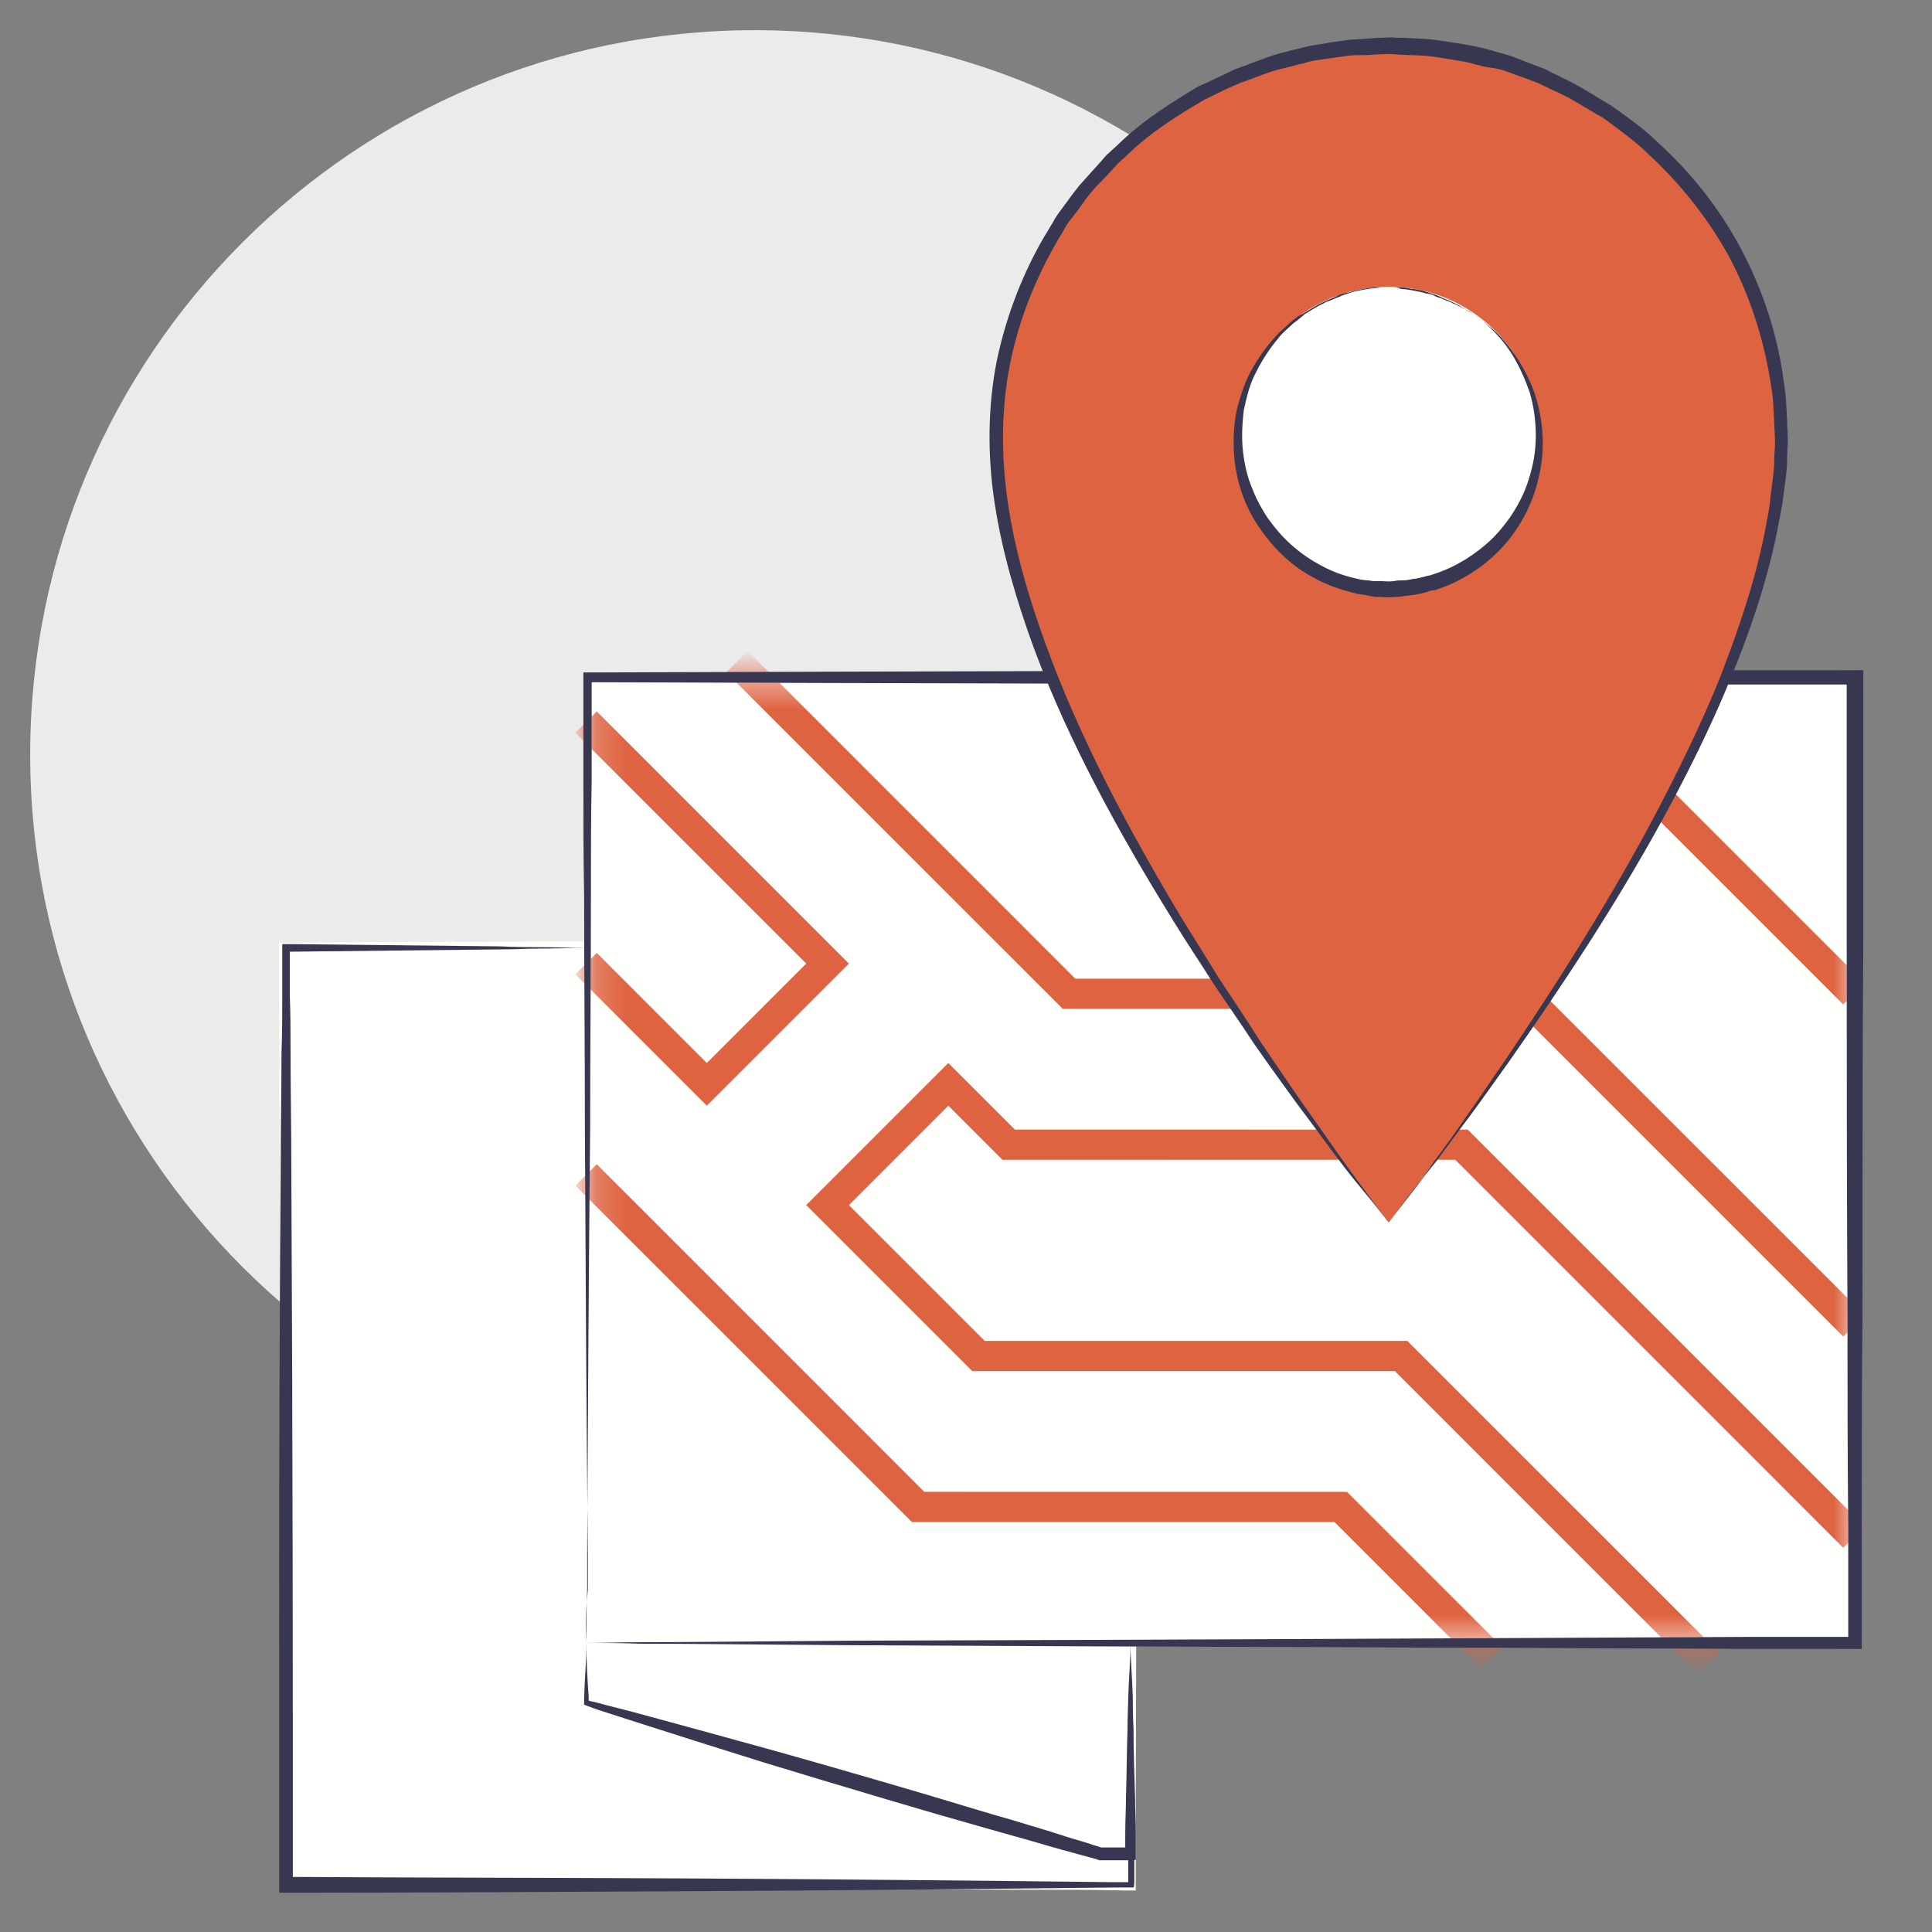 <?xml version="1.0" encoding="UTF-8"?>
<svg width="64px" height="64px" viewBox="0 0 64 64" version="1.1" xmlns="http://www.w3.org/2000/svg" xmlns:xlink="http://www.w3.org/1999/xlink">
    <rect x="0" y="0" width="64" height="64" fill="#808080" stroke="none"/>
    <title>Icon/Block/2</title>
    <defs>
        <rect id="path-1" x="0.175" y="0.425" width="42" height="32"></rect>
    </defs>
    <g id="Icon/Block/2" stroke="none" stroke-width="1" fill="none" fill-rule="evenodd">
        <g id="4" transform="translate(1, 1)">
            <g id="Fill-350" fill="#EBEBEB" fill-rule="nonzero">
                <path d="M48,24 C48,37.25 37.25,48 24,48 C10.75,48 0,37.25 0,24 C0,10.75 10.75,0 24,0 C37.25,0 48,10.75 48,24" id="Path"></path>
            </g>
            <g id="Fill-352" transform="translate(8.25, 30)" fill="#FFFFFE">
                <rect id="Rectangle" x="0.175" y="0.425" width="28" height="31"></rect>
                <path d="M0.175,31.425 C0.8,31.425 1.225,31.425 1.975,31.45 C3,31.45 5.075,31.475 7.625,31.5 C11.15,31.525 15.025,31.55 18.975,31.575 C20.95,31.575 22.975,31.6 24.975,31.6 C26,31.6 27,31.6 28.025,31.625 L28.225,31.625 L28.325,31.625 C28.35,31.625 28.35,31.625 28.375,31.625 L28.375,31.575 L28.375,31.225 L28.375,30.85 L28.375,30.1 C28.375,29.6 28.375,29.1 28.375,28.6 C28.4,20.625 28.4,13 28.425,7.375 C28.425,4.55 28.425,2.2 28.425,0.575 C28.425,0.475 28.425,0.375 28.425,0.275 L28.425,0.2 C28.425,0.175 28.4,0.2 28.4,0.175 L28.375,0.175 L28.225,0.175 C28.075,0.175 27.95,0.175 27.8,0.175 C27.625,0.175 27.45,0.175 27.3,0.175 C27,0.175 26.725,0.175 26.5,0.175 C26.075,0.175 25.85,0.175 25.85,0.175 C25.85,0.175 22.225,0.175 16.6,0.175 C13.8,0.175 10.475,0.175 6.875,0.2 C5.075,0.2 3.2,0.2 1.275,0.225 C1.025,0.225 0.8,0.225 0.55,0.225 L0.35,0.225 C0.225,0.225 0.1,0.225 8.8817842e-15,0.225 L8.8817842e-15,0.775 C8.8817842e-15,1.25 8.8817842e-15,1.75 8.8817842e-15,2.25 C8.8817842e-15,3.225 8.8817842e-15,4.225 8.8817842e-15,5.225 C0.025,9.225 0.05,13.3 0.075,17.275 C0.1,21.2 0.125,25.025 0.15,28.525 C0.15,29.025 0.15,29.425 0.15,29.625 C0.15,30.375 0.15,30.8 0.175,31.425 C0.175,30.8 0.175,30.375 0.2,29.625 C0.2,29.425 0.2,29.025 0.2,28.525 C0.225,25.025 0.25,21.2 0.275,17.275 C0.3,13.3 0.325,9.225 0.35,5.225 C0.35,4.225 0.35,3.225 0.35,2.25 C0.35,1.75 0.35,1.275 0.35,0.775 L0.35,0.6 L0.35,0.6 L0.35,0.6 L0.525,0.6 C0.775,0.6 1,0.6 1.25,0.6 C3.175,0.6 5.05,0.6 6.85,0.625 C10.45,0.625 13.775,0.65 16.575,0.65 C22.2,0.65 25.825,0.65 25.825,0.65 C25.825,0.65 26.575,0.65 27.9,0.65 C27.9,2.25 27.9,4.55 27.9,7.325 C27.9,12.95 27.925,20.575 27.95,28.55 C27.95,29.425 27.95,30.325 27.95,31.2 C26.95,31.2 25.95,31.2 24.95,31.2 C22.925,31.2 20.925,31.225 18.95,31.225 C14.975,31.25 11.125,31.275 7.6,31.3 C5.075,31.325 3,31.35 1.95,31.35 C1.225,31.4 0.8,31.425 0.175,31.425 Z" id="Path" fill-rule="nonzero"></path>
            </g>
            <g id="Fill-351" transform="translate(18.25, 21)">
                <mask id="mask-2" fill="white">
                    <use xlink:href="#path-1"></use>
                </mask>
                <use id="Mask" fill="#FFFFFE" xlink:href="#path-1"></use>
                <path d="M12.164,13.213 L14.37,15.419 L29.371,15.42 L42.518,28.566 L41.81,29.274 L28.956,16.419 L13.957,16.42 L12.164,14.627 L8.871,17.92 L13.37,22.419 L27.371,22.42 L37.706,32.754 L36.998,33.462 L26.956,23.419 L12.957,23.42 L7.457,17.92 L12.164,13.213 Z M0.518,16.566 L11.37,27.419 L25.371,27.42 L30.518,32.566 L29.81,33.274 L24.956,28.419 L10.957,28.42 L-0.19,17.274 L0.518,16.566 Z M5.518,-0.434 L16.37,10.419 L31.371,10.42 L42.518,21.566 L41.81,22.274 L30.956,11.419 L15.957,11.42 L4.81,0.274 L5.518,-0.434 Z M-0.19,2.274 L0.518,1.566 L8.871,9.92 L4.164,14.627 L-0.19,10.274 L0.518,9.566 L4.164,13.213 L7.457,9.919 L-0.19,2.274 Z M32.518,0.566 L42.518,10.566 L41.81,11.274 L31.81,1.274 L32.518,0.566 Z" id="Stroke-355" fill="#DE6341" fill-rule="nonzero" mask="url(#mask-2)"></path>
                <path d="M0.175,32.425 C0.8,32.425 1.225,32.425 1.975,32.45 C3.25,32.45 5.8,32.475 8.925,32.5 C17.875,32.55 28.45,32.575 38.575,32.625 C39.2,32.625 39.825,32.625 40.475,32.625 C40.8,32.625 41.1,32.625 41.425,32.625 L41.9,32.625 L42.25,32.625 L42.375,32.625 C42.4,32.625 42.425,32.625 42.425,32.625 L42.425,32.575 L42.425,32.35 C42.425,31.075 42.425,29.825 42.425,28.6 C42.425,26.15 42.425,23.775 42.45,21.5 C42.45,16.925 42.45,12.75 42.475,9.175 C42.475,5.6 42.475,2.65 42.475,0.6 C42.475,0.475 42.475,0.35 42.475,0.225 C42.475,0.2 42.45,0.2 42.45,0.2 L42.4,0.2 L42.3,0.2 C42.25,0.2 42.175,0.2 42.125,0.2 C41.975,0.2 41.85,0.2 41.7,0.2 C41.475,0.2 41.25,0.2 41.075,0.2 C40.675,0.2 40.35,0.2 40.075,0.2 C39.525,0.2 39.25,0.2 39.25,0.2 C39.25,0.2 20.875,0.2 0.65,0.275 L0.4,0.275 L0.15,0.275 L0.1,0.275 C0.075,0.275 0.075,0.275 0.075,0.3 L0.075,0.425 L0.075,1 L0.075,1.95 C0.075,2.575 0.075,3.225 0.075,3.85 C0.075,5.125 0.075,6.4 0.1,7.675 C0.1,10.225 0.125,12.775 0.125,15.3 C0.15,20.275 0.175,25.1 0.225,29.55 C0.225,30.05 0.225,30.45 0.225,30.65 C0.15,31.375 0.15,31.8 0.175,32.425 C0.175,31.8 0.175,31.375 0.2,30.625 C0.2,30.425 0.2,30.025 0.2,29.525 C0.225,25.1 0.25,20.25 0.3,15.275 C0.3,12.75 0.325,10.225 0.325,7.65 C0.325,6.375 0.325,5.1 0.35,3.825 C0.35,3.2 0.35,2.55 0.35,1.925 L0.35,0.975 L0.35,0.6 L0.35,0.6 L0.575,0.6 C20.8,0.675 39.175,0.675 39.175,0.675 C39.175,0.675 40.175,0.675 41.925,0.675 C41.925,2.7 41.925,5.625 41.925,9.15 C41.925,12.7 41.925,16.9 41.95,21.475 C41.95,23.75 41.95,26.125 41.975,28.575 C41.975,29.775 41.975,31 41.975,32.225 C40.85,32.225 39.7,32.225 38.575,32.225 C28.475,32.275 17.9,32.325 8.925,32.35 C5.8,32.375 3.25,32.4 1.975,32.4 C1.225,32.4 0.8,32.425 0.175,32.425 Z" id="Path" fill="#FFFFFE" fill-rule="nonzero" mask="url(#mask-2)"></path>
            </g>
            <g id="Stroke-353" transform="translate(8, 30.25)" fill="#373751" fill-rule="nonzero">
                <g id="Group">
                    <path d="M10.425,23.175 C10.425,23.8 10.375,24.225 10.35,24.975 C10.35,25 10.35,25.025 10.35,25.05 C10.35,25.075 10.35,25.075 10.35,25.1 C10.35,25.125 10.35,25.175 10.35,25.2 C10.35,25.2 10.35,25.225 10.35,25.225 L10.375,25.225 L10.425,25.25 C10.45,25.25 10.475,25.275 10.5,25.275 C10.55,25.3 10.575,25.3 10.625,25.325 C10.975,25.45 11.4,25.575 11.85,25.725 C13.175,26.15 14.75,26.65 16.275,27.125 C19.3,28.05 22.05,28.85 22.05,28.85 C22.05,28.85 22.75,29.05 23.8,29.35 C24.325,29.5 24.975,29.675 25.65,29.875 C26,29.975 26.35,30.075 26.725,30.175 C26.9,30.225 27.1,30.275 27.275,30.325 L27.35,30.35 C27.375,30.35 27.4,30.375 27.425,30.375 L27.475,30.375 L27.625,30.375 L27.925,30.375 L28.225,30.375 L28.5,30.375 C28.55,30.375 28.6,30.375 28.625,30.35 L28.625,30.2 C28.625,30.15 28.625,30.1 28.625,30.05 L28.625,29.925 L28.625,29.775 L28.625,29.475 C28.625,29.075 28.6,28.675 28.6,28.275 C28.575,27.5 28.55,26.75 28.55,26.05 C28.525,25.55 28.525,25.15 28.525,24.95 C28.5,24.2 28.45,23.775 28.45,23.15 C28.45,23.775 28.4,24.2 28.375,24.95 C28.375,25.15 28.35,25.55 28.35,26.05 C28.325,26.75 28.325,27.5 28.3,28.275 C28.3,28.675 28.275,29.075 28.275,29.475 L28.275,29.775 L28.275,29.925 L28.275,29.95 L28.275,29.95 L28.275,29.95 L28.275,29.95 L28.275,29.95 L28.275,29.95 L28.25,29.95 L27.95,29.95 L27.65,29.95 L27.5,29.95 C27.475,29.95 27.5,29.95 27.475,29.95 L27.4,29.925 C27.225,29.875 27.025,29.8 26.85,29.75 C26.475,29.65 26.125,29.525 25.8,29.425 C25.125,29.225 24.5,29.025 23.95,28.875 C22.875,28.55 22.2,28.35 22.2,28.35 C22.2,28.35 19.45,27.525 16.4,26.675 C14.875,26.25 13.3,25.825 11.925,25.45 C11.45,25.325 11.025,25.225 10.675,25.125 C10.625,25.125 10.575,25.1 10.55,25.1 C10.525,25.1 10.525,25.1 10.5,25.075 L10.5,25.075 C10.5,25.075 10.5,25.075 10.5,25.075 C10.5,25.05 10.5,25.05 10.5,25.025 C10.5,25 10.5,24.975 10.5,24.95 C10.45,24.225 10.425,23.8 10.425,23.175 Z" id="Path"></path>
                    <path d="M28.425,26.175 C28.425,26.8 28.4,27.225 28.4,27.975 C28.4,28.075 28.4,28.225 28.4,28.425 C28.4,28.525 28.4,28.625 28.4,28.725 C28.4,29.175 28.375,29.65 28.375,30.125 C28.375,30.375 28.375,30.65 28.375,30.9 L28.375,31.1 L28.375,31.1 C28.375,31.1 28.375,31.1 28.375,31.1 L28.325,31.1 C28.2,31.1 28.05,31.1 27.925,31.1 C23.625,31.05 18.525,31 13.675,30.975 C8.825,30.95 4.175,30.95 0.75,30.925 L0.7,30.925 C0.675,30.925 0.7,30.925 0.7,30.925 L0.7,30.925 L0.7,30.925 C0.7,30.9 0.7,30.975 0.7,30.825 C0.7,30.625 0.7,30.425 0.7,30.225 C0.7,29.825 0.7,29.475 0.7,29.125 C0.7,28.425 0.7,27.85 0.7,27.35 C0.7,26.375 0.7,25.825 0.7,25.825 C0.7,25.825 0.7,16.975 0.65,7.25 C0.65,6.025 0.625,4.8 0.625,3.575 C0.625,2.95 0.625,2.35 0.6,1.725 C0.6,1.425 0.6,1.125 0.6,0.8 L0.6,0.35 L0.6,0.3 L0.6,0.275 L0.6,0.275 L0.6,0.275 C0.6,0.275 0.6,0.275 0.6,0.275 L0.725,0.275 C3.125,0.25 5.45,0.225 7.575,0.2 C8.075,0.2 8.475,0.175 8.675,0.175 C9.425,0.175 9.85,0.15 10.475,0.15 C9.85,0.15 9.425,0.125 8.675,0.125 C8.475,0.125 8.075,0.125 7.575,0.1 C5.45,0.075 3.125,0.05 0.725,0.025 L0.6,0.025 L0.375,0.025 L0.35,0.025 C0.35,0.025 0.35,0.05 0.35,0.05 L0.35,0.1 L0.35,0.225 L0.35,0.375 L0.35,0.825 C0.35,1.125 0.35,1.425 0.35,1.75 C0.35,2.35 0.35,2.975 0.325,3.6 C0.325,4.825 0.3,6.05 0.3,7.275 C0.225,17 0.25,25.85 0.25,25.85 C0.25,25.85 0.25,26.4 0.25,27.375 C0.25,27.875 0.25,28.475 0.25,29.15 C0.25,29.5 0.25,29.85 0.25,30.25 C0.25,30.45 0.25,30.65 0.25,30.85 C0.25,31.025 0.25,31.2 0.25,31.375 L0.25,31.425 L0.25,31.45 C0.25,31.45 0.25,31.45 0.275,31.45 L0.35,31.45 L0.5,31.45 C0.6,31.45 0.675,31.45 0.775,31.45 C4.2,31.45 8.85,31.425 13.7,31.4 C18.55,31.375 23.65,31.325 27.95,31.275 C28.075,31.275 28.225,31.275 28.35,31.275 L28.5,31.275 C28.6,31.3 28.55,31.2 28.575,31.15 L28.575,30.95 C28.575,30.675 28.575,30.425 28.575,30.175 C28.575,29.7 28.55,29.225 28.55,28.775 C28.55,28.675 28.55,28.55 28.55,28.475 C28.55,28.275 28.55,28.125 28.55,28.025 C28.425,27.225 28.425,26.8 28.425,26.175 Z" id="Path"></path>
                </g>
            </g>
            <g id="Stroke-355" transform="translate(18.25, 20.25)"></g>
            <g id="Stroke-356" transform="translate(18.25, 21)" fill="#373751" fill-rule="nonzero">
                <path d="M0.175,32.425 C0.8,32.425 1.225,32.425 1.975,32.45 C3.25,32.45 5.8,32.475 8.925,32.5 C17.875,32.55 28.45,32.575 38.575,32.625 C39.2,32.625 39.825,32.625 40.475,32.625 C40.8,32.625 41.1,32.625 41.425,32.625 L41.9,32.625 L42.25,32.625 L42.375,32.625 C42.4,32.625 42.425,32.625 42.425,32.625 L42.425,32.575 L42.425,32.35 C42.425,31.075 42.425,29.825 42.425,28.6 C42.425,26.15 42.425,23.775 42.45,21.5 C42.45,16.925 42.45,12.75 42.475,9.175 C42.475,5.6 42.475,2.65 42.475,0.6 C42.475,0.475 42.475,0.35 42.475,0.225 C42.475,0.2 42.45,0.2 42.45,0.2 L42.4,0.2 L42.3,0.2 C42.25,0.2 42.175,0.2 42.125,0.2 C41.975,0.2 41.85,0.2 41.7,0.2 C41.475,0.2 41.25,0.2 41.075,0.2 C40.675,0.2 40.35,0.2 40.075,0.2 C39.525,0.2 39.25,0.2 39.25,0.2 C39.25,0.2 20.875,0.2 0.65,0.275 L0.4,0.275 L0.15,0.275 L0.1,0.275 C0.075,0.275 0.075,0.275 0.075,0.3 L0.075,0.425 L0.075,1 L0.075,1.95 C0.075,2.575 0.075,3.225 0.075,3.85 C0.075,5.125 0.075,6.4 0.1,7.675 C0.1,10.225 0.125,12.775 0.125,15.3 C0.15,20.275 0.175,25.1 0.225,29.55 C0.225,30.05 0.225,30.45 0.225,30.65 C0.15,31.375 0.15,31.8 0.175,32.425 C0.175,31.8 0.175,31.375 0.2,30.625 C0.2,30.425 0.2,30.025 0.2,29.525 C0.225,25.1 0.25,20.25 0.3,15.275 C0.3,12.75 0.325,10.225 0.325,7.65 C0.325,6.375 0.325,5.1 0.35,3.825 C0.35,3.2 0.35,2.55 0.35,1.925 L0.35,0.975 L0.35,0.6 L0.35,0.6 L0.575,0.6 C20.8,0.675 39.175,0.675 39.175,0.675 C39.175,0.675 40.175,0.675 41.925,0.675 C41.925,2.7 41.925,5.625 41.925,9.15 C41.925,12.7 41.925,16.9 41.95,21.475 C41.95,23.75 41.95,26.125 41.975,28.575 C41.975,29.775 41.975,31 41.975,32.225 C40.85,32.225 39.7,32.225 38.575,32.225 C28.475,32.275 17.9,32.325 8.925,32.35 C5.8,32.375 3.25,32.4 1.975,32.4 C1.225,32.4 0.8,32.425 0.175,32.425 Z" id="Path"></path>
            </g>
            <g id="Group-18" transform="translate(31.75, 0)">
                <g id="Oval">
                    <path d="M13.25,39.5 C21.925,28.175 26.25,19.5 26.25,13.5 C26.25,6.325 20.425,0.5 13.25,0.5 C6.075,0.5 0.25,6.325 0.25,13.5 C0.25,19.5 4.575,28.175 13.25,39.5 Z" id="Path" fill="#DE6341"></path>
                    <path d="M13.25,39.5 C13.625,39 13.9,38.675 14.35,38.075 C14.4,38 14.5,37.875 14.625,37.725 C14.675,37.65 14.75,37.575 14.825,37.475 C15.2,36.975 15.575,36.45 15.975,35.925 C16.4,35.35 16.8,34.775 17.25,34.15 C18.95,31.725 20.75,29.025 22.35,26.1 C23.15,24.625 23.9,23.125 24.55,21.55 C25.2,19.975 25.75,18.375 26.1,16.7 C26.175,16.275 26.275,15.875 26.325,15.45 C26.375,15.025 26.45,14.625 26.45,14.2 C26.45,14 26.475,13.775 26.475,13.575 C26.475,13.375 26.45,13.15 26.45,12.95 C26.425,12.525 26.425,12.125 26.35,11.725 C26.15,10.1 25.625,8.55 24.9,7.2 C24.175,5.85 23.225,4.675 22.2,3.75 C21.7,3.25 21.15,2.875 20.625,2.5 C20.075,2.175 19.55,1.825 19,1.575 C18.875,1.5 18.725,1.45 18.6,1.375 L18.4,1.275 L18.2,1.2 C17.925,1.1 17.675,1 17.425,0.9 C17.175,0.8 16.9,0.75 16.675,0.675 C16.425,0.6 16.175,0.55 15.95,0.5 C15.475,0.425 15.025,0.35 14.625,0.3 C14.2,0.275 13.825,0.25 13.475,0.25 C13.3,0.225 13.15,0.25 13,0.25 C12.85,0.25 12.7,0.275 12.575,0.275 C12.3,0.3 12.075,0.3 11.9,0.325 C11.55,0.375 11.35,0.4 11.35,0.4 C11.35,0.4 11.1,0.45 10.75,0.5 C10.575,0.525 10.35,0.6 10.1,0.65 C9.85,0.725 9.55,0.775 9.225,0.9 C8.9,1.025 8.55,1.15 8.15,1.3 C7.775,1.475 7.375,1.675 6.925,1.875 C6.1,2.375 5.15,2.95 4.3,3.775 C4.2,3.875 4.075,3.975 3.975,4.075 C3.85,4.175 3.775,4.3 3.65,4.425 C3.45,4.65 3.225,4.9 3,5.15 C2.8,5.4 2.6,5.675 2.4,5.95 C2.3,6.075 2.2,6.225 2.125,6.375 C2.025,6.525 1.95,6.675 1.85,6.825 C1.15,8.025 0.6,9.4 0.275,10.925 C-0.025,12.425 -0.05,14.05 0.2,15.675 C0.45,17.3 0.925,18.9 1.5,20.475 C2.675,23.625 4.35,26.65 6.1,29.475 C6.525,30.175 7,30.875 7.425,31.55 C7.875,32.225 8.35,32.9 8.775,33.55 C9.225,34.2 9.7,34.85 10.15,35.475 C10.6,36.075 11.025,36.65 11.45,37.225 C11.75,37.625 12,37.95 12.125,38.1 C12.6,38.675 12.875,39 13.25,39.5 C12.875,39 12.625,38.65 12.175,38.05 C12.05,37.875 11.8,37.55 11.525,37.15 C11.125,36.575 10.7,35.975 10.275,35.375 C9.85,34.75 9.4,34.1 8.95,33.425 C8.525,32.75 8.075,32.075 7.625,31.4 C7.2,30.7 6.75,30 6.325,29.3 C4.625,26.45 3,23.425 1.875,20.3 C1.3,18.725 0.85,17.15 0.625,15.575 C0.4,14 0.425,12.425 0.725,10.975 C1.025,9.525 1.575,8.2 2.25,7.025 C2.325,6.875 2.425,6.75 2.5,6.6 C2.575,6.45 2.675,6.325 2.775,6.2 C2.975,5.95 3.15,5.675 3.35,5.425 C3.55,5.175 3.775,4.975 3.975,4.75 C4.075,4.65 4.175,4.525 4.275,4.425 C4.375,4.325 4.5,4.225 4.6,4.125 C5.425,3.325 6.35,2.775 7.15,2.3 C7.575,2.1 7.95,1.9 8.325,1.75 C8.7,1.625 9.05,1.475 9.35,1.375 C9.675,1.275 9.95,1.225 10.2,1.15 C10.45,1.1 10.65,1.025 10.825,1 C11.175,0.95 11.35,0.925 11.35,0.925 C11.35,0.925 11.525,0.9 11.875,0.85 C12.05,0.825 12.275,0.825 12.525,0.825 C12.65,0.825 12.8,0.8 12.95,0.8 C13.1,0.8 13.25,0.775 13.425,0.8 C13.75,0.825 14.125,0.825 14.525,0.85 C14.925,0.9 15.35,0.975 15.8,1.05 C16.025,1.1 16.25,1.175 16.5,1.225 C16.75,1.25 17,1.3 17.25,1.4 C17.5,1.5 17.75,1.575 18,1.675 L18.2,1.75 L18.4,1.85 C18.525,1.9 18.65,1.975 18.775,2.025 C19.3,2.25 19.8,2.6 20.35,2.9 C20.85,3.275 21.4,3.65 21.875,4.125 C22.85,5.025 23.775,6.15 24.5,7.45 C25.2,8.75 25.7,10.25 25.925,11.825 C26,12.225 26,12.625 26.025,13.025 C26.025,13.225 26.05,13.425 26.05,13.625 C26.05,13.825 26.025,14.025 26.025,14.225 C26.025,14.625 25.95,15.025 25.9,15.45 C25.875,15.85 25.775,16.25 25.7,16.675 C25.375,18.3 24.825,19.9 24.225,21.45 C23.6,23 22.85,24.525 22.075,26 C20.525,28.925 18.775,31.65 17.125,34.1 C16.7,34.7 16.3,35.325 15.9,35.875 C15.525,36.425 15.15,36.95 14.775,37.45 C14.7,37.55 14.65,37.625 14.6,37.7 C14.5,37.85 14.4,37.975 14.35,38.05 C13.875,38.65 13.625,39 13.25,39.5 Z" id="Path" fill="#373751" fill-rule="nonzero"></path>
                </g>
                <g id="Group" transform="translate(8, 8.5)">
                    <circle id="Oval" fill="#FFFFFE" cx="5.25" cy="5" r="5"></circle>
                    <path d="M5.25,0 C5.4,0 5.55,0.025 5.7,0.025 C5.85,0.025 5.975,0.075 6.1,0.075 C6.25,0.1 6.375,0.125 6.525,0.175 C6.6,0.2 6.675,0.225 6.75,0.25 C6.825,0.275 6.9,0.3 7,0.35 C7.05,0.375 7.1,0.4 7.175,0.425 C7.25,0.45 7.325,0.5 7.4,0.525 C7.475,0.575 7.575,0.6 7.675,0.675 C7.75,0.725 7.825,0.775 7.9,0.8 C7.975,0.85 8.05,0.9 8.125,0.95 C8.275,1.075 8.45,1.175 8.575,1.325 C8.875,1.6 9.15,1.925 9.375,2.3 C9.6,2.675 9.775,3.075 9.925,3.5 C10.175,4.375 10.2,5.325 9.95,6.175 C9.725,7.05 9.225,7.8 8.675,8.35 C8.1,8.9 7.45,9.275 6.875,9.475 C6.8,9.5 6.725,9.525 6.65,9.55 C6.575,9.575 6.5,9.575 6.45,9.6 C6.325,9.625 6.175,9.675 6.075,9.675 C5.95,9.7 5.85,9.725 5.725,9.725 C5.625,9.725 5.525,9.725 5.425,9.75 C5.25,9.775 5.1,9.75 5.025,9.75 C4.925,9.75 4.875,9.75 4.875,9.75 C4.875,9.75 4.825,9.75 4.725,9.75 C4.625,9.725 4.5,9.725 4.325,9.7 C3.975,9.625 3.475,9.5 2.95,9.2 C2.4,8.9 1.825,8.45 1.35,7.8 C1.225,7.65 1.125,7.475 1.025,7.3 C0.925,7.125 0.825,6.925 0.75,6.725 C0.575,6.325 0.475,5.9 0.425,5.45 C0.375,5 0.4,4.55 0.45,4.1 C0.55,3.65 0.65,3.2 0.875,2.8 C1.075,2.4 1.325,2.025 1.6,1.7 C1.725,1.525 1.9,1.4 2.05,1.25 C2.125,1.175 2.225,1.125 2.3,1.05 L2.425,0.95 L2.475,0.9 L2.525,0.875 C2.725,0.75 2.925,0.625 3.1,0.55 C3.175,0.5 3.25,0.475 3.325,0.45 C3.4,0.425 3.45,0.4 3.5,0.375 C3.6,0.35 3.675,0.3 3.75,0.275 C3.825,0.25 3.9,0.225 3.975,0.2 C4.125,0.15 4.25,0.125 4.4,0.1 C4.55,0.075 4.675,0.05 4.8,0.05 C4.95,0.025 5.1,0 5.25,0 C5.1,0 4.95,0.025 4.8,0.025 C4.65,0.025 4.525,0.05 4.4,0.075 C4.25,0.1 4.125,0.125 3.975,0.175 C3.9,0.2 3.825,0.2 3.75,0.225 C3.675,0.25 3.575,0.275 3.5,0.325 C3.45,0.35 3.4,0.375 3.325,0.4 C3.25,0.425 3.175,0.475 3.1,0.5 C2.925,0.575 2.725,0.7 2.525,0.825 L2.475,0.85 L2.4,0.9 L2.25,0.975 C2.175,1.05 2.075,1.1 2,1.175 C1.85,1.325 1.675,1.45 1.525,1.625 C1.225,1.95 0.95,2.325 0.725,2.725 C0.5,3.125 0.35,3.575 0.225,4.05 C0.125,4.525 0.1,5 0.125,5.475 C0.175,6.425 0.5,7.325 1,8.025 C1.5,8.75 2.1,9.275 2.7,9.6 C3.3,9.95 3.85,10.075 4.225,10.175 C4.425,10.2 4.575,10.225 4.675,10.25 C4.775,10.275 4.825,10.275 4.825,10.275 C4.825,10.275 4.875,10.275 4.975,10.275 C5.075,10.275 5.225,10.3 5.425,10.275 C5.525,10.275 5.625,10.275 5.75,10.25 C5.875,10.225 6,10.225 6.125,10.2 C6.25,10.175 6.4,10.15 6.55,10.1 C6.625,10.075 6.7,10.05 6.775,10.05 C6.85,10.025 6.925,10 7,9.975 C7.625,9.75 8.35,9.325 8.95,8.7 C9.55,8.075 10.025,7.225 10.225,6.3 C10.45,5.375 10.375,4.375 10.075,3.5 C9.925,3.075 9.7,2.65 9.45,2.275 C9.2,1.925 8.925,1.575 8.6,1.325 C8.45,1.175 8.275,1.075 8.125,0.95 C8.05,0.9 7.975,0.85 7.875,0.8 C7.8,0.75 7.725,0.725 7.65,0.675 C7.55,0.625 7.45,0.575 7.375,0.55 C7.3,0.5 7.2,0.475 7.15,0.45 C7.075,0.425 7.025,0.4 6.975,0.375 C6.875,0.35 6.8,0.325 6.725,0.275 C6.65,0.25 6.575,0.225 6.5,0.225 C6.35,0.175 6.2,0.15 6.075,0.125 C5.925,0.1 5.8,0.075 5.675,0.075 C5.55,0.025 5.4,0 5.25,0 Z" id="Path" fill="#373751" fill-rule="nonzero"></path>
                </g>
            </g>
        </g>
    </g>
</svg>